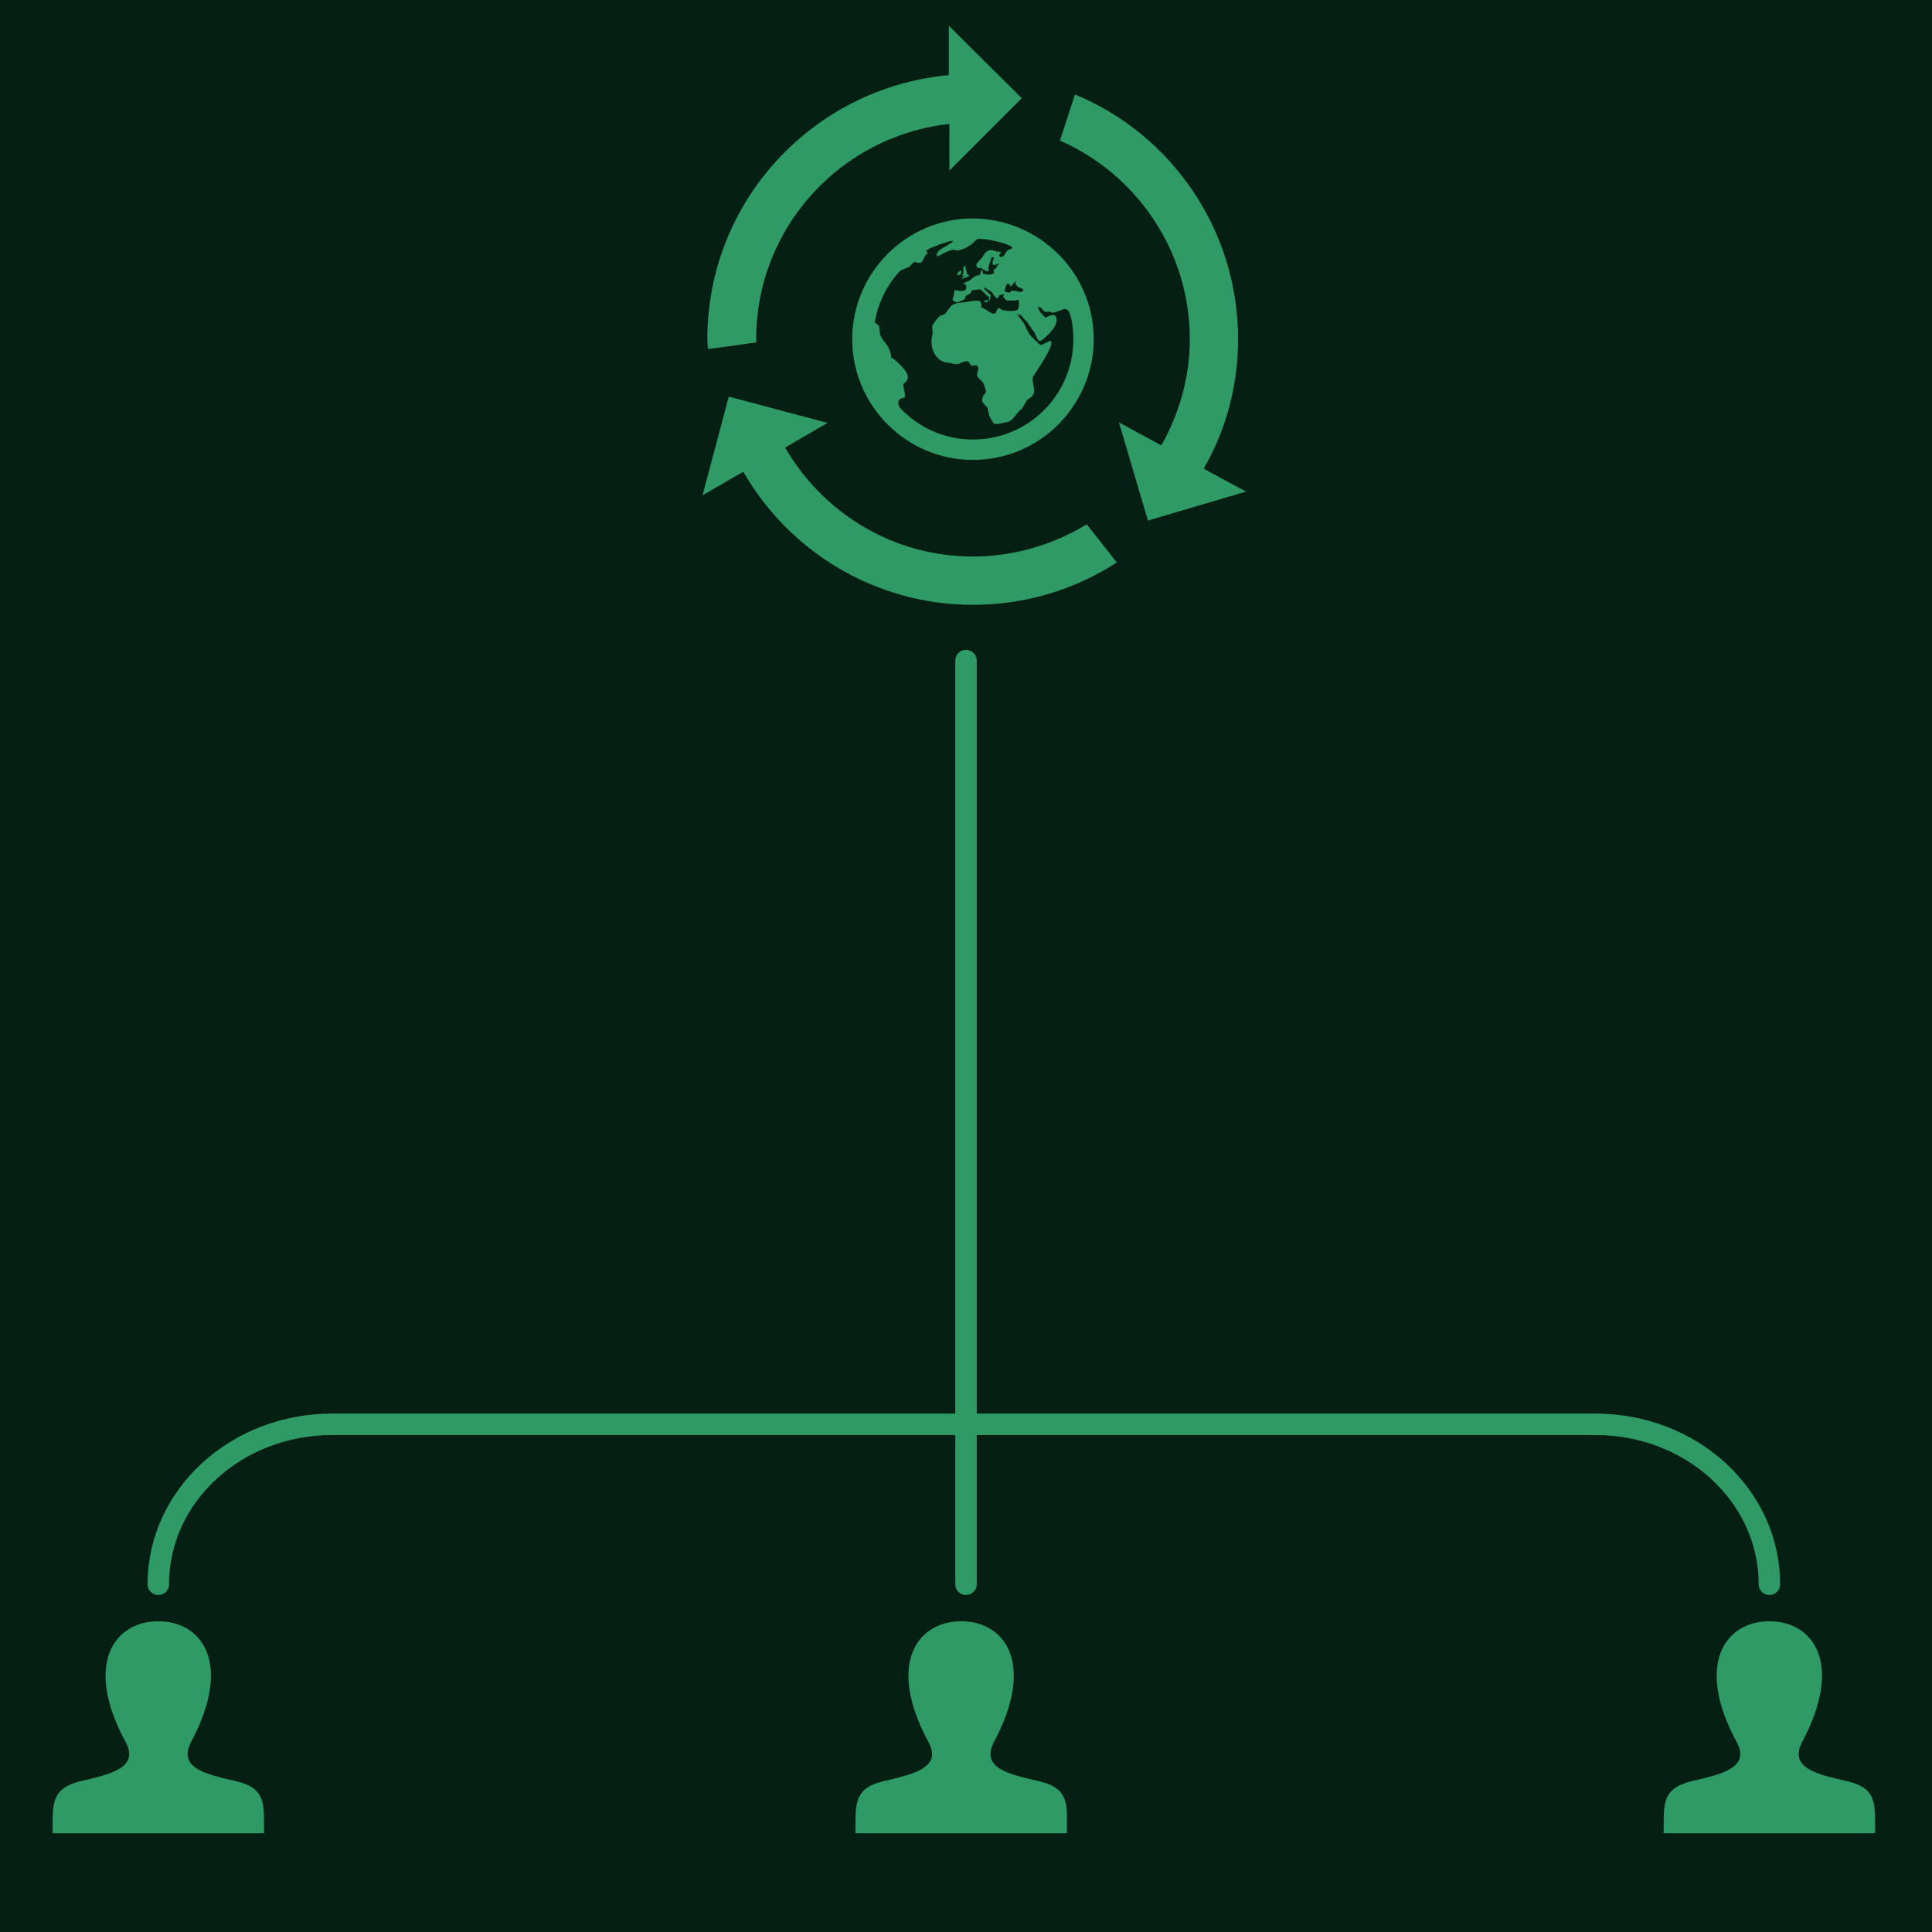 <?xml version="1.0" encoding="utf-8"?>
<!-- Generator: Adobe Illustrator 25.0.1, SVG Export Plug-In . SVG Version: 6.00 Build 0)  -->
<svg version="1.1" id="Layer_1" xmlns="http://www.w3.org/2000/svg" xmlns:xlink="http://www.w3.org/1999/xlink" x="0px" y="0px"
	 viewBox="0 0 360 360" style="enable-background:new 0 0 360 360;" xml:space="preserve">
<style type="text/css">
	.st0{fill:#061F13;}
	.st1{fill:#2E9A66;}
	.st2{fill:none;stroke:#2E9A66;stroke-width:4;stroke-linecap:round;stroke-miterlimit:10;}
</style>
<rect x="-0.4" class="st0" width="360.8" height="360"/>
<path class="st1" d="M232.2,91.6L213.9,97l-5.4-18.3l7.9,4.3c3.3-5.9,5.3-12.6,5.3-19.8c0-16.5-10-30.8-24.2-37l2.8-8.6
	c17.9,7.4,30.4,25.1,30.4,45.6c0,8.8-2.3,17-6.4,24.1C224.3,87.4,232.2,91.6,232.2,91.6z M181.3,103.7c-15,0-28-8.2-35-20.3l7.9-4.6
	l-18.4-4.9l-4.9,18.4l7.6-4.4c8.5,14.8,24.5,24.8,42.8,24.8c9.9,0,19.1-2.9,26.8-7.9l-5.6-7.1C196.4,101.4,189.1,103.7,181.3,103.7z
	 M140.9,63.8l0-0.6c0-20.8,15.8-37.9,36-40.1l0,8.7l13.5-13.5L176.8,4.8l0,9.2c-25.2,2.3-45,23.4-45,49.2l0.1,1.8
	C132,65.1,140.9,63.8,140.9,63.8z M183.4,56.1c-0.1-0.1,0.6-0.2,0.8-0.2C184.3,55.9,183.8,56.7,183.4,56.1z M179.4,50.3l0.2-0.1
	l-0.1,0.3l0,0.6l-0.3,0.2l0.5,0.2l-0.6,0.3c0.2,0.3,1.5-0.4,1.3-0.3c0.4-0.2,0.1-0.2-0.2-0.4c-0.1-0.4-0.1-1-0.4-1.3l0.2-0.2
	C179.7,49.1,179.4,50.3,179.4,50.3z M203.8,63.2c0,12.4-10.1,22.5-22.5,22.5c-12.4,0-22.5-10.1-22.5-22.5s10.1-22.5,22.5-22.5
	C193.7,40.8,203.8,50.8,203.8,63.2z M188.2,53.2c0-0.3-0.4-0.5-0.7-0.1l-0.3,1c-0.2,0.3,1.1,0.6,1.1,0.3c0-0.5,1.4-0.1,1.6,0
	c0.5,0.1,1.2-0.4,0.4-0.7c-0.7-0.2-1-0.5-1.1-1l0.2-0.3C188.9,52.5,188.2,53.9,188.2,53.2z M200,63.2c0-1.9-0.3-3.9-0.7-4.9
	c-0.1-0.3-0.4-0.6-0.7-0.7c-0.5-0.2-2.5,1.1-2.8,0.5l-1.1,0c-0.2-0.1-0.8-1-1.1-0.9c-0.6,0.2,0.9,1.8,1.3,2c0.4-0.3,1.6-0.9,1.9-0.1
	c0.5,1.5-1.4,3.2-2.3,4c-1.4,1.3-1.2-0.8-2.1-1.6l-1-1.5c-0.2-0.1-1.3-1.4-1.3-1.5l0,0.3c-0.2,0.1-0.6-0.5-0.6-0.6
	c0,0.6,0.9,1.4,1.2,1.9c0.5,0.8,0.8,1.9,1.4,2.5c0.3,0.3,1.6,1.7,1.9,1.7l1.7-0.8c1.2,0.3-2.8,6-3.2,6.7c-0.3,0.6,0.3,2.1,0.2,2.8
	c-0.1,0.8-0.7,1.1-1.3,1.5l-1,1.7c-1,0.6-1.7,2.5-3,2.5c-0.4,0-2.1,0.7-2.4,0l-0.7-1.3l-0.3-1.4c-0.2-0.3-0.9-0.9-1-1.3
	c0-0.3,0.2-1.2,0.5-1.3c0.4-0.2,0.1-0.9,0-1.2c-0.1-0.7-0.5-1.2-1-1.6c-0.7-0.6-0.4-1-0.2-1.8c0-0.4-0.2-0.9-0.7-0.7
	c-1.1,0.3-0.7-0.8-1.5-0.8c-0.6,0-1,0.4-1.5,0.5c-0.6,0.2-1.3-0.2-2-0.2c-2.6-0.3-3.5-3.3-2.8-5.5l-0.1-1.3c0.3-0.7,0.9-1.4,1.4-1.9
	l1-0.4l1.1-1.5c0.8-0.6,1.8-0.6,2.7-0.7c0.5-0.1,2.5-0.5,2.8-0.1c0,0.1,0.4,1.1,0,1.1c0.8,0,2,1.4,2.7,1.1c0.4-0.2,0.3-1.4,1.1-0.8
	c0.5,0.4,2.7,0.5,3.1,0.1c0.3-0.2,0.4-1.7,0.1-1.9c0.2,0.2-1.1,0.2-1.3,0.2l-0.8,0c0.2,0.1-1.2-0.7-0.4-1.2l-1,0.2l-0.2,0.5
	c-0.6,0.3-1-1-1.2-1.1c-0.2-0.1-1.9-1.3-1.4-0.6l1.5,1.5c-0.1,0-0.4-0.5-0.4-0.1c0.1-0.3,0,1.1-0.2,0.7l0-0.5l-0.5-0.4
	c-0.2-0.3-0.9-0.9-1.2-1.1c-0.1,0-1.4,0.2-1.5,0.2l-0.3,0.6l-0.8,0.4l-0.3,0.7l-1.4,0.6c0.1-0.1-0.9-0.3-0.8-0.6
	c0.1-0.3,0.4-1.3,0.3-1.6c-0.1-0.4,2,0.5,2.2-0.4c0.1-0.4,0.1-0.9-0.6-1c0.1,0,1.3-0.5,1.5-0.7c0.3-0.3,0.9-0.8,1.4-0.8
	c0.5,0,0.4-0.8,0.7-1.1l0.2,0.9c0-0.2,0.8,0.1,0.9,0.1c0.2-0.1,1.3,0,1.1-0.6c-0.2-0.5,0.1-0.4,0.3-0.5c0,0,0.6-1.2,0.8-0.8
	c-0.1-0.4-0.8,0.1-1,0.1c-0.6,0-0.3-1-0.1-1.2c0.2-0.2-0.5-0.5-0.5-0.1c0,0.6-0.6,1.2-0.5,2c0.2,1.2-1.4-0.3-1.5-0.2
	c-0.5,0.3-1-0.4-0.7-0.8L183,48c0.2-0.3,0.4-0.7,0.7-1c1-0.8,1.3-0.2,2.3-0.1c1,0.1,0.3,0.2,0.2,0.6c-0.1,0.4,0.5,0.5,0.8,0.2
	l0.6-0.9c0.2-0.4,1.7-0.4,0.6-1c-0.7-0.4-3.8-1.3-5.8-1.3c-0.4,0-0.8,0.5-1.1,0.8c-0.7,0.6-2.4,1.6-3.3,1.3c-1-0.3-3.1,1.2-3.4,1.2
	c-0.1,0,0-1.2,0.7-1.3c-0.3,0,2.3-1.3,2.3-1.6c-0.1-0.3-5.2,1.5-5,1.9c0.1,0.2,0.6,0.2,0,0.6c-0.3,0.2-0.7,1.5-1,1.5
	c-0.9,0.4-1-0.8-2.1,0.8l-1.7,0.7c-2.5,2.6-4.2,6-4.8,9.7l0.7,0.5c0.2,0.3,0.2,1.3,0.3,1.7c0.3,0.9,0.9,1.4,1.4,2.2
	c0.3,0.5,0.8,1.7,0.6,2.2c0.2-0.3,2,1.5,2.3,1.9c0.8,0.9,1.4,2,0.1,2.9c-0.4,0.3,0.6,2.1,0.1,2.6l-0.7,0.2c-0.7,0.4-0.4,1.4,0,1.8
	c3.4,3.6,8.2,5.8,13.5,5.8C191.6,81.9,200,73.6,200,63.2z M178.5,51.3c0.2-0.1,0.5-0.1,0.6-0.4l0.1-0.2l-0.2-0.3l-0.3,0.2l-0.1,0
	l-0.1,0.2l0,0.1l-0.2,0.2C178.3,51.2,178.5,51.3,178.5,51.3z"/>
<line class="st2" x1="180" y1="123.1" x2="180" y2="295.2"/>
<line class="st2" x1="61.9" y1="265.4" x2="297.4" y2="265.4"/>
<path class="st2" d="M29.5,295.2c0-16.5,14.5-29.8,32.4-29.8"/>
<path class="st2" d="M329.7,295.2c0-16.5-14.5-29.8-32.4-29.8"/>
<path class="st1" d="M44,331.9c-5.6-1.3-10.9-2.4-8.4-7.3c7.8-14.6,2.1-22.5-6.1-22.5c-8.3,0-13.9,8.1-6.1,22.5
	c2.6,4.8-2.8,6-8.4,7.3c-5,1.2-5.2,3.7-5.2,8.1l0,1.6h39.4l0-1.6C49.2,335.6,49.1,333.1,44,331.9z"/>
<path class="st1" d="M193.6,331.9c-5.6-1.3-10.9-2.4-8.4-7.3c7.8-14.6,2.1-22.5-6.1-22.5c-8.3,0-13.9,8.1-6.1,22.5
	c2.6,4.8-2.8,6-8.4,7.3c-5,1.2-5.2,3.7-5.2,8.1l0,1.6h39.4l0-1.6C198.9,335.6,198.7,333.1,193.6,331.9z"/>
<path class="st1" d="M344.2,331.9c-5.6-1.3-10.9-2.4-8.4-7.3c7.8-14.6,2.1-22.5-6.1-22.5c-8.3,0-13.9,8.1-6.1,22.5
	c2.6,4.8-2.8,6-8.4,7.3c-5,1.2-5.2,3.7-5.2,8.1l0,1.6h39.4l0-1.6C349.4,335.6,349.3,333.1,344.2,331.9z"/>
</svg>
